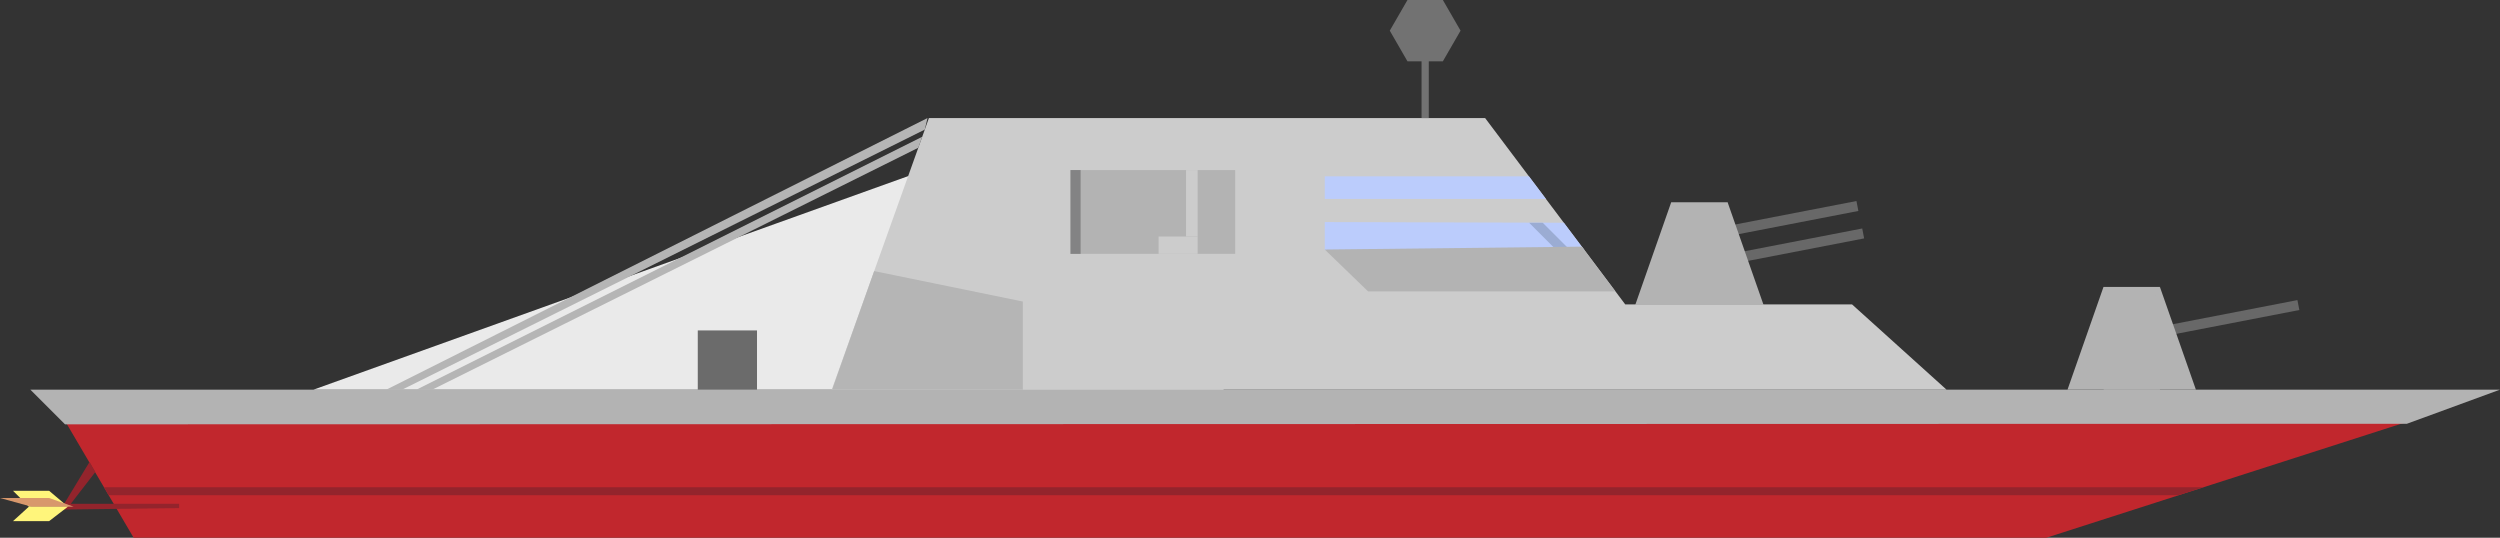 <svg id="Слой_1_копия_" data-name="Слой 1 (копия)" xmlns="http://www.w3.org/2000/svg" viewBox="0 0 1730.5 372.22">
    <rect x="0" y="0" width="1730.5" height="372.22" fill="#333333" stroke="none"/>
    <defs>
        <style>
            .cls-1{fill:#c1272d;}.cls-2{fill:#b3b3b3;}.cls-3{fill:#eaeaea;}.cls-4{fill:#686868;}.cls-5{fill:#ccc;}.cls-6{fill:#727272;}.cls-7{fill:#bbccfc;}.cls-8{fill:#b5b5b5;}.cls-9{fill:#6b6b6b;}.cls-10{fill:#93242c;}.cls-11{fill:#fff57b;}.cls-12{fill:#d8986c;}.cls-13{fill:#9bacd3;}.cls-14{fill:#838384;}
        </style>
    </defs>
    <title>Esminec_red</title>
    <polygon class="cls-1" points="92.5 372.22 1416.5 372.22 1665.5 292.22 45.5 292.22 92.5 372.22"/>
    <polygon class="cls-2" points="1666 293.35 1730.5 269.72 21 269.72 45 293.72 1666 293.35"/>
    <polyline class="cls-3" points="217 269.72 847 269.72 820.88 154.83 704.32 94.72"/>
    <rect class="cls-4" x="1321.76" y="208.42" width="116" height="7"
          transform="translate(-162.13 226.88) rotate(-10.96)"/>
    <rect class="cls-4" x="1623" y="258" width="116" height="7" transform="translate(-166.06 285.05) rotate(-10.96)"/>
    <polygon class="cls-2" points="1431.13 269.72 1456.04 198.61 1495.09 198.61 1495.09 269.72 1431.13 269.72"/>
    <polyline class="cls-2" points="1456.04 269.72 1520 269.72 1495.09 198.61"/>
    <polygon class="cls-5"
             points="1347.39 269.72 1282 210.72 1125 210.72 1028 81.72 643 81.72 575.74 269.72 1347.39 269.72"/>
    <rect class="cls-6" x="984" y="34.72" width="5" height="47"/>
    <polygon class="cls-6" points="998.75 0 974.25 0 962 21.22 974.25 42.44 998.75 42.44 1011 21.22 998.75 0"/>
    <polygon class="cls-7" points="1058.34 122.07 917 122.07 917 137.72 1070.11 137.72 1058.34 122.07"/>
    <polygon class="cls-7" points="1082.49 154.18 1096.7 173.08 917 173.08 917 153.72 1082.49 154.18"/>
    <polygon class="cls-8" points="605.1 187.64 708 208.72 708 269.72 576 269.72 605.1 187.64"/>
    <polygon class="cls-8" points="642 81.72 267.39 269.72 278.35 269.72 640.15 89.69 642 81.72"/>
    <polygon class="cls-8" points="635.64 102.28 638.36 94.68 288.26 269.72 299.22 269.72 635.64 102.28"/>
    <rect class="cls-9" x="483" y="228.72" width="41" height="41"/>
    <rect class="cls-4" x="1317.76" y="189.42" width="116" height="7"
          transform="translate(-158.59 225.77) rotate(-10.96)"/>
    <polygon class="cls-2" points="1131.89 211.14 1156.8 140.03 1195.86 140.03 1195.86 211.14 1131.89 211.14"/>
    <polyline class="cls-2" points="1156.8 211.14 1220.76 211.14 1195.86 140.03"/>
    <polygon class="cls-10" points="124 348.72 49 348.72 66 326.72 62 319.72 42 352.72 124 351.72 124 348.72"/>
    <polyline class="cls-11" points="47 350.72 34 339.72 9 339.72 20 350.72 47 350.72"/>
    <line class="cls-4" x1="20" y1="350.72" x2="47" y2="350.72"/>
    <polyline class="cls-11" points="47 350.72 34 360.72 9 360.72 20 350.72 47 350.72"/>
    <polygon class="cls-12" points="51 350.72 34 344.72 0 344.72 21.75 350.72 51 350.72"/>
    <polygon class="cls-10" points="75.21 342.79 1507.75 342.79 1525.17 337.3 71.99 337.3 75.21 342.79"/>
    <polygon class="cls-13" points="1077.33 173.08 1058.48 154.22 1067.9 154.22 1086.79 173.11 1077.33 173.08"/>
    <polygon class="cls-2" points="947 201.72 1118.23 201.72 1095 170.72 917 172.72 947 201.72"/>
    <path class="cls-2" d="M1253,110" transform="translate(-147 -39.28)"/>
    <rect class="cls-2" x="741" y="117.72" width="114" height="58"/>
    <rect class="cls-14" x="741" y="117.72" width="7" height="58"/>
    <rect class="cls-5" x="802" y="163.72" width="27" height="12"/>
    <rect class="cls-5" x="821" y="117.72" width="8" height="46"/>
</svg>